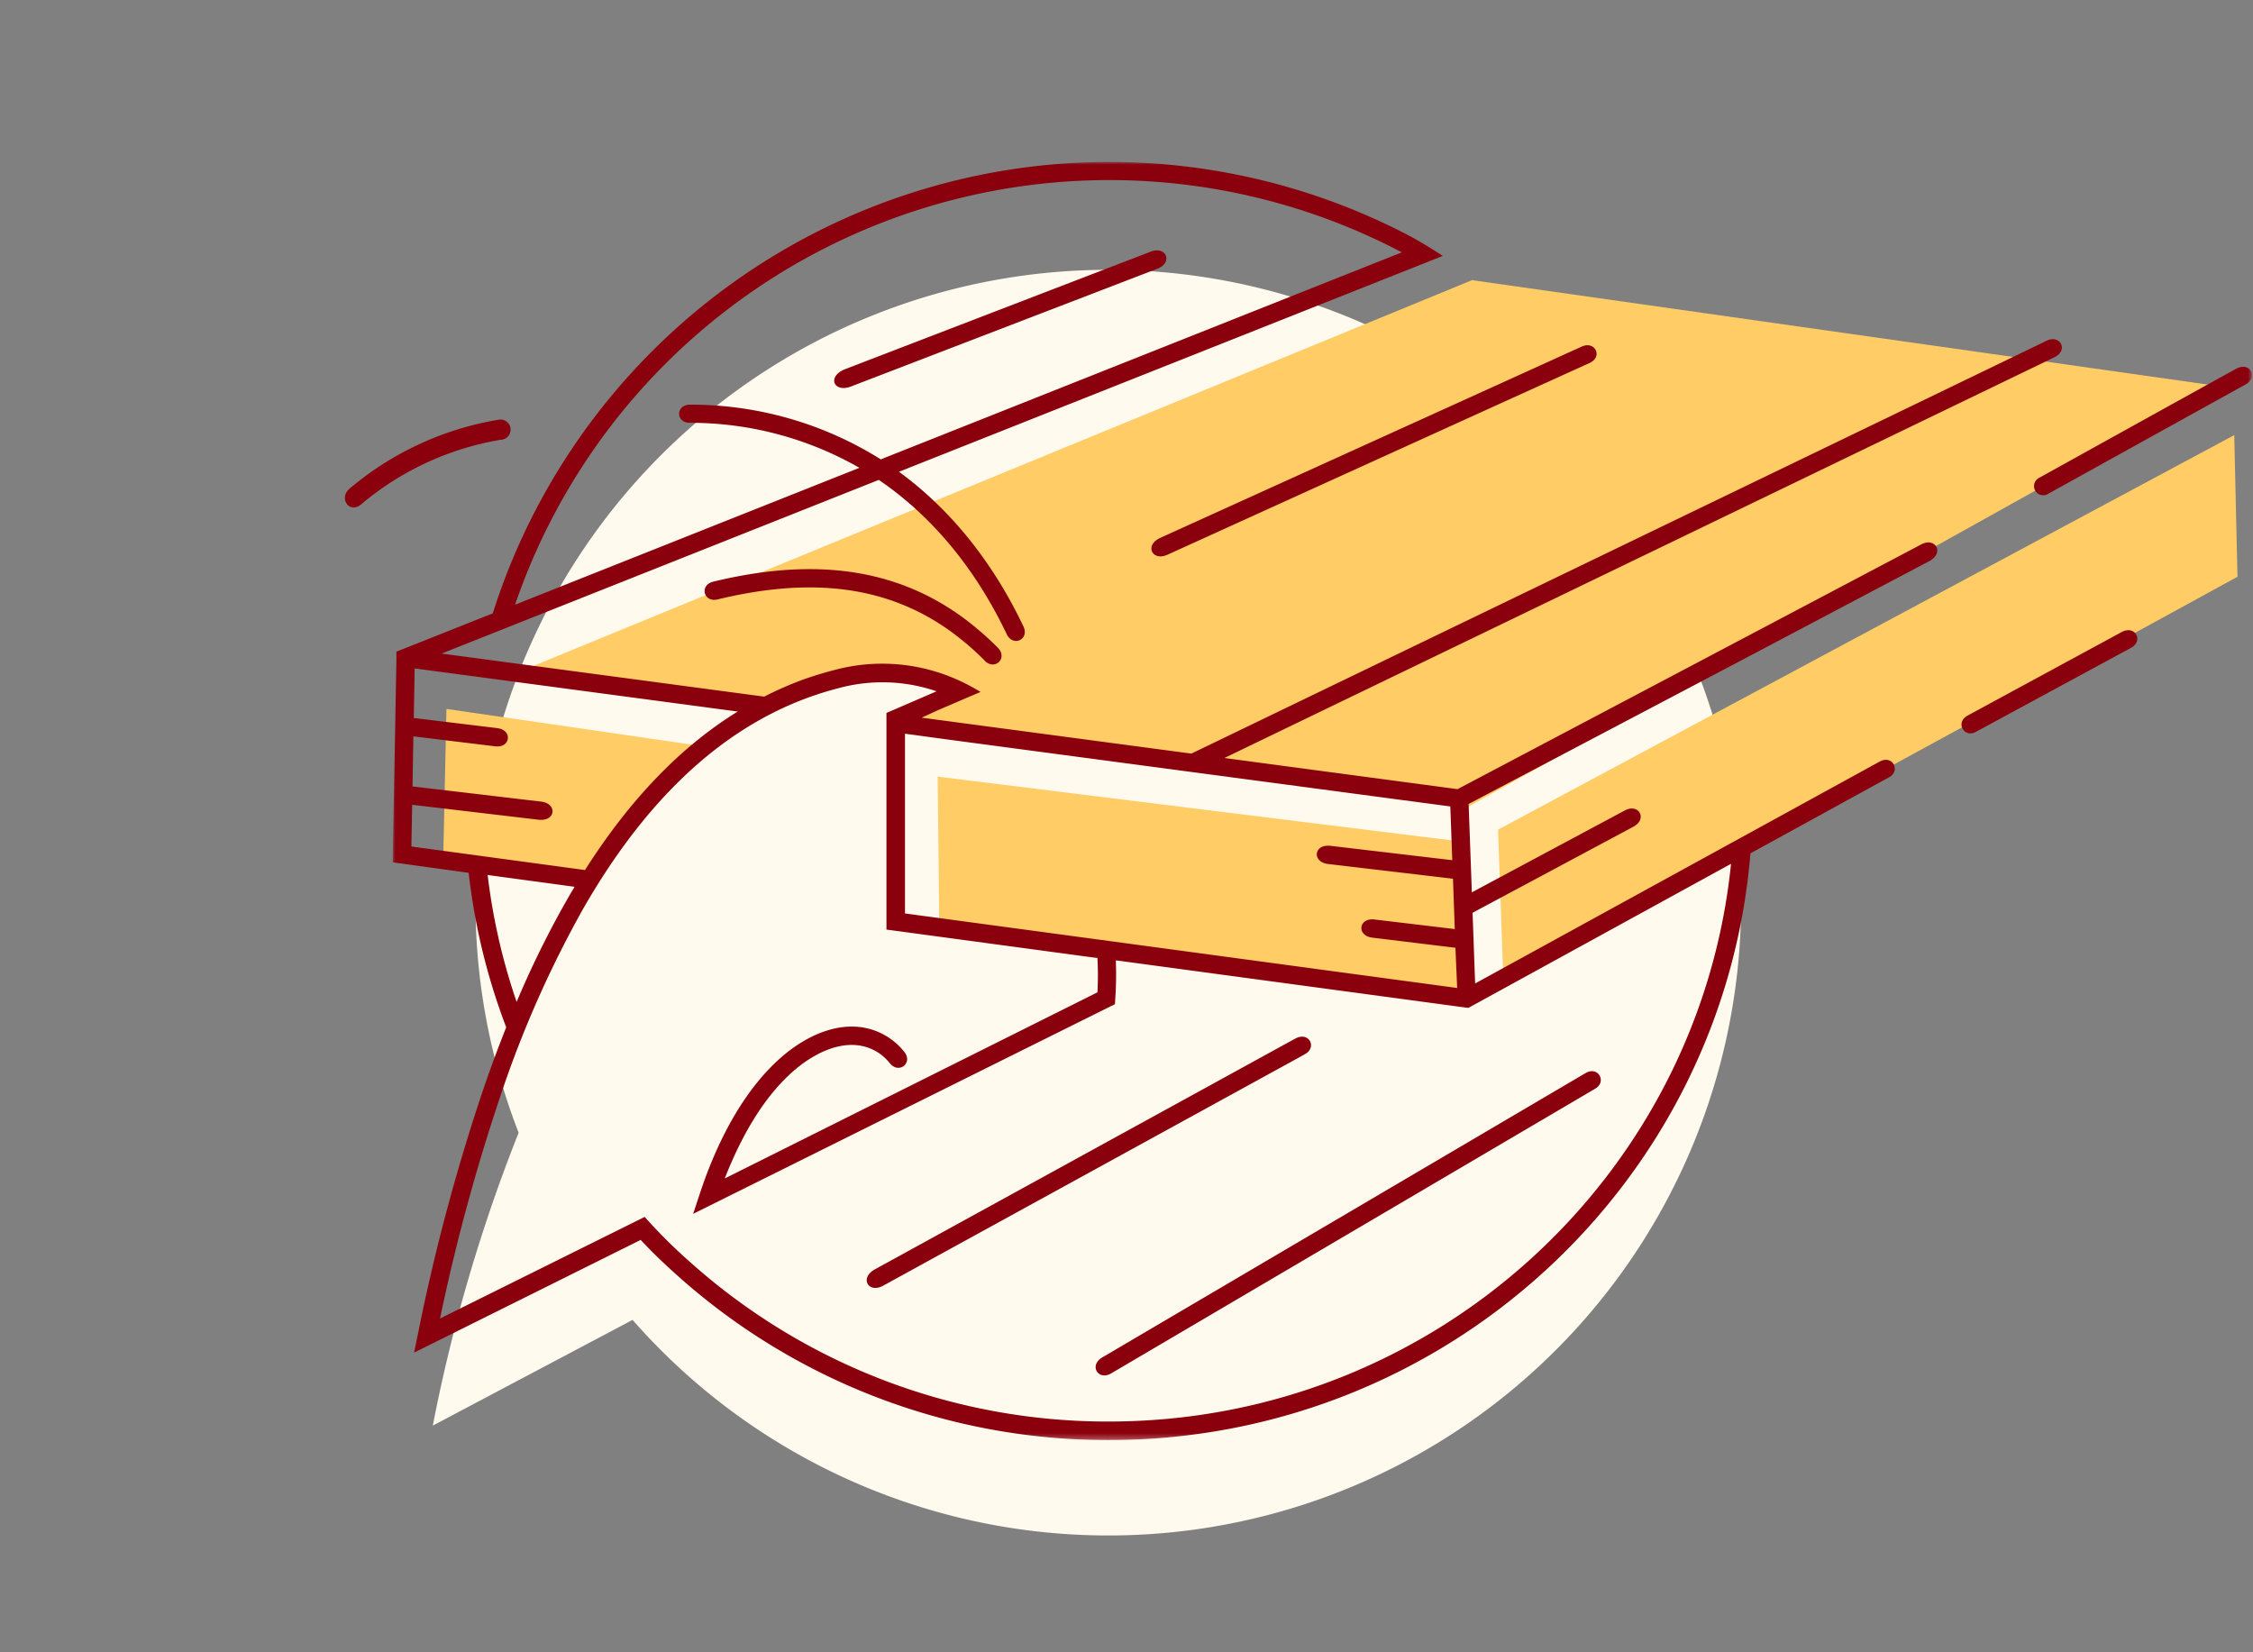 <svg id="Layer_1" data-name="Layer 1" xmlns="http://www.w3.org/2000/svg" xmlns:xlink="http://www.w3.org/1999/xlink" viewBox="0 0 405 297"><rect x="0" y="0" width="405" height="297" fill="#808080" stroke="none"/><defs><style>.cls-1{fill:#fff;}.cls-2{fill:#fffaed;}.cls-3{fill:#fc6;}.cls-4{mask:url(#mask);}.cls-5{fill:#8a000d;}</style><mask id="mask" x="70.58" y="29.11" width="334.23" height="229.74" maskUnits="userSpaceOnUse"><g id="mask-2"><polygon id="path-1" class="cls-1" points="70.58 29.11 404.81 29.11 404.81 258.85 70.58 258.85 70.58 29.11"/></g></mask></defs><title>step1</title><g id="Page-1"><g id="Mainframe"><g id="Production-Cycle"><g id="icon"><g id="step1"><path id="Fill-1" class="cls-2" d="M199.23,48.5a113.75,113.75,0,1,1-85.52,188.75l-35.91,19A294.81,294.81,0,0,1,93.23,203.6h0a113.8,113.8,0,0,1,106-155.1"/><polygon id="Fill-3" class="cls-3" points="399.42 69.49 264.61 50.36 218.9 69.14 92.67 121.02 137.52 127.32 143.11 124.22 154.08 121.55 163.05 121.55 172.25 124.37 162.4 130.82 263.82 145.07 399.42 69.49"/><path id="Fill-5" class="cls-3" d="M79.66,155.14l.59-27.71,46.1,6.71-5.42,6.23-9.52,9.51L106,158.61Zm88.9-15.54,94.16,11.68,1,28.15L168.85,167Z"/><polygon id="Fill-7" class="cls-3" points="402.21 103.67 401.63 78.21 369.13 95.63 269.29 149.13 270.23 175.71 371.28 120.6 402.21 103.67"/><g id="Group-11"><g class="cls-4"><path id="Fill-9" class="cls-5" d="M214.16,135.46l.75-.36L344.3,72.65l23.62-11.41c2.42-1.17,4,1.74,1.34,3L344.74,76.08,220.09,136.25l41.92,5.6,47.37-25,36-19c2.53-1.33,4.19,1.52,1.45,3l-36.48,19.26L264,144.51l.58,15.89,27.52-14.73c2.48-1.32,4.11,1.54,1.52,2.93l-28.91,15.47.46,12.71,60.35-33.1,12.36-6.78c2.34-1.29,3.82,1.65,1.72,2.8l-14.35,7.88-10.59,5.81c-4.83,59-54.63,105.46-115.37,105.46A115.9,115.9,0,0,1,121.46,229c-2.4-2.17-4.08-3.77-6.29-6.13L74.44,243.13l.7-3.41A357.79,357.79,0,0,1,86.81,196c1.3-3.8,2.69-7.59,4.19-11.34a113.24,113.24,0,0,1-6.75-27.77L70.58,155l.68-36.44,0-1.43,1.43-.56,15.89-6.32A116.25,116.25,0,0,1,252.61,42c2.41,1.25,4.47,2.52,6.76,4l-3.06,1.21L161.6,84.8c9.37,6.84,16.91,16.33,22.37,27.79,1.12,2.35-1.87,3.76-3,1.41-5.55-11.65-13.31-21.15-23-27.74L79.38,117.48l58,7.74a62.71,62.71,0,0,1,6.81-3c1.86-.67,3.76-1.26,5.68-1.75a33.06,33.06,0,0,1,21.39,1.35,35.31,35.31,0,0,1,5,2.56l-2.36,1-1.42.61-2,.86-1.89.81L165.68,129l4.65.62Zm139.55-6.84,27.67-15c2.46-1.33,4,1.6,1.67,2.84l-27.9,15.11C353.12,132.69,351.39,129.88,353.71,128.62Zm12.8-42.7L389.82,73l12.06-6.67c2.64-1.46,4.05,1.52,1.83,2.75l-13.35,7.39L368.2,88.75A1.65,1.65,0,1,1,366.51,85.92ZM74.38,129.06l15,1.82c2.83.35,2.38,3.61-.36,3.27l-14.71-1.79-.16,9,23.13,2.73c2.94.35,2.65,3.62-.51,3.25l-22.68-2.68-.14,7.5,31.21,4.23c7.16-11.27,16.13-21.51,27.45-28.49l-58.07-7.75Zm187.25,41.3-14.94-1.82c-2.88-.35-2.47-3.61.39-3.26L261.51,167l-.32-9.05-22.47-2.65c-2.91-.35-2.58-3.62.46-3.26l21.88,2.58-.35-9.66L170,132.88l-7.32-1v32.31l99.26,13.4ZM124.07,72.74a64.16,64.16,0,0,1,34.26,9.83L252,45.36A112.92,112.92,0,0,0,92.59,108.69l61.9-24.6A61.13,61.13,0,0,0,124,76C121.41,76,121.45,72.71,124.07,72.74Zm52.94,46a49.41,49.41,0,0,0-5.45-4.76c-12.76-9.6-27.49-9.87-42.55-6.24-2.55.62-3.33-2.58-.79-3.19,16.07-3.88,31.75-3.41,45.34,6.8a55,55,0,0,1,5.81,5.08C181.21,118.29,178.86,120.61,177,118.76Zm-61.12,100h0a94.13,94.13,0,0,0,8.2,8.15,112.5,112.5,0,0,0,75.21,28.63c58.25,0,106.14-43.95,111.87-100.25l-45.85,25.15-1.37.75-1.37-.18-62-8.37a63.11,63.11,0,0,1-.1,6.88l-.06,1L124.6,218.19l1.21-3.66c2.94-8.92,7.8-18.81,15.18-24.95,4.61-3.83,11-6.62,16.93-4.07a12.11,12.11,0,0,1,4.62,3.54c1.64,2-.94,4.09-2.59,2.06a8.67,8.67,0,0,0-3.35-2.58c-4.66-2-9.91.6-13.48,3.57-5.86,4.87-10,12.46-12.84,19.73l67-33.46a60.27,60.27,0,0,0,0-6.16l-37.93-5.12V128.15l8.29-3.58.71-.31a30,30,0,0,0-17.62-.56q-2.73.7-5.37,1.66c-18.15,6.59-31.07,21.56-40.42,37.79a194.39,194.39,0,0,0-15,33.89A348.4,348.4,0,0,0,79.1,237Zm-23-38.7a172.15,172.15,0,0,1,9.18-18.57c.4-.69.8-1.38,1.22-2.07l-15.63-2.12A110.31,110.31,0,0,0,92.87,180.09ZM151.94,66.35l54.92-21.12c2.81-1.08,4.07,2,1.12,3.1L153,69.46C149.86,70.68,148.58,67.65,151.94,66.35ZM198.14,244,285,192.9c2.28-1.35,3.89,1.53,1.77,2.78l-87,51.17C197.42,248.25,195.7,245.44,198.14,244Zm-40.86-15.84,75-41.17.56-.3c2.46-1.35,4,1.58,1.71,2.81l-.53.3-75.26,41.3C156.13,232.55,154.43,229.73,157.28,228.16Zm51.34-131.5,60.65-27.52,14.53-6.6.62-.28c2.31-1,3.78,1.9,1.28,3l-.54.25-14.9,6.76L209.84,99.72C207.14,100.94,205.63,98,208.62,96.66Z"/></g></g><path id="Fill-12" class="cls-5" d="M90,79.05A52.33,52.33,0,0,0,64.89,90.68c-2.09,1.73-4.1-1.15-2-2.89A55.58,55.58,0,0,1,89.54,75.46,1.82,1.82,0,1,1,90,79.05"/></g></g></g></g></g></svg>